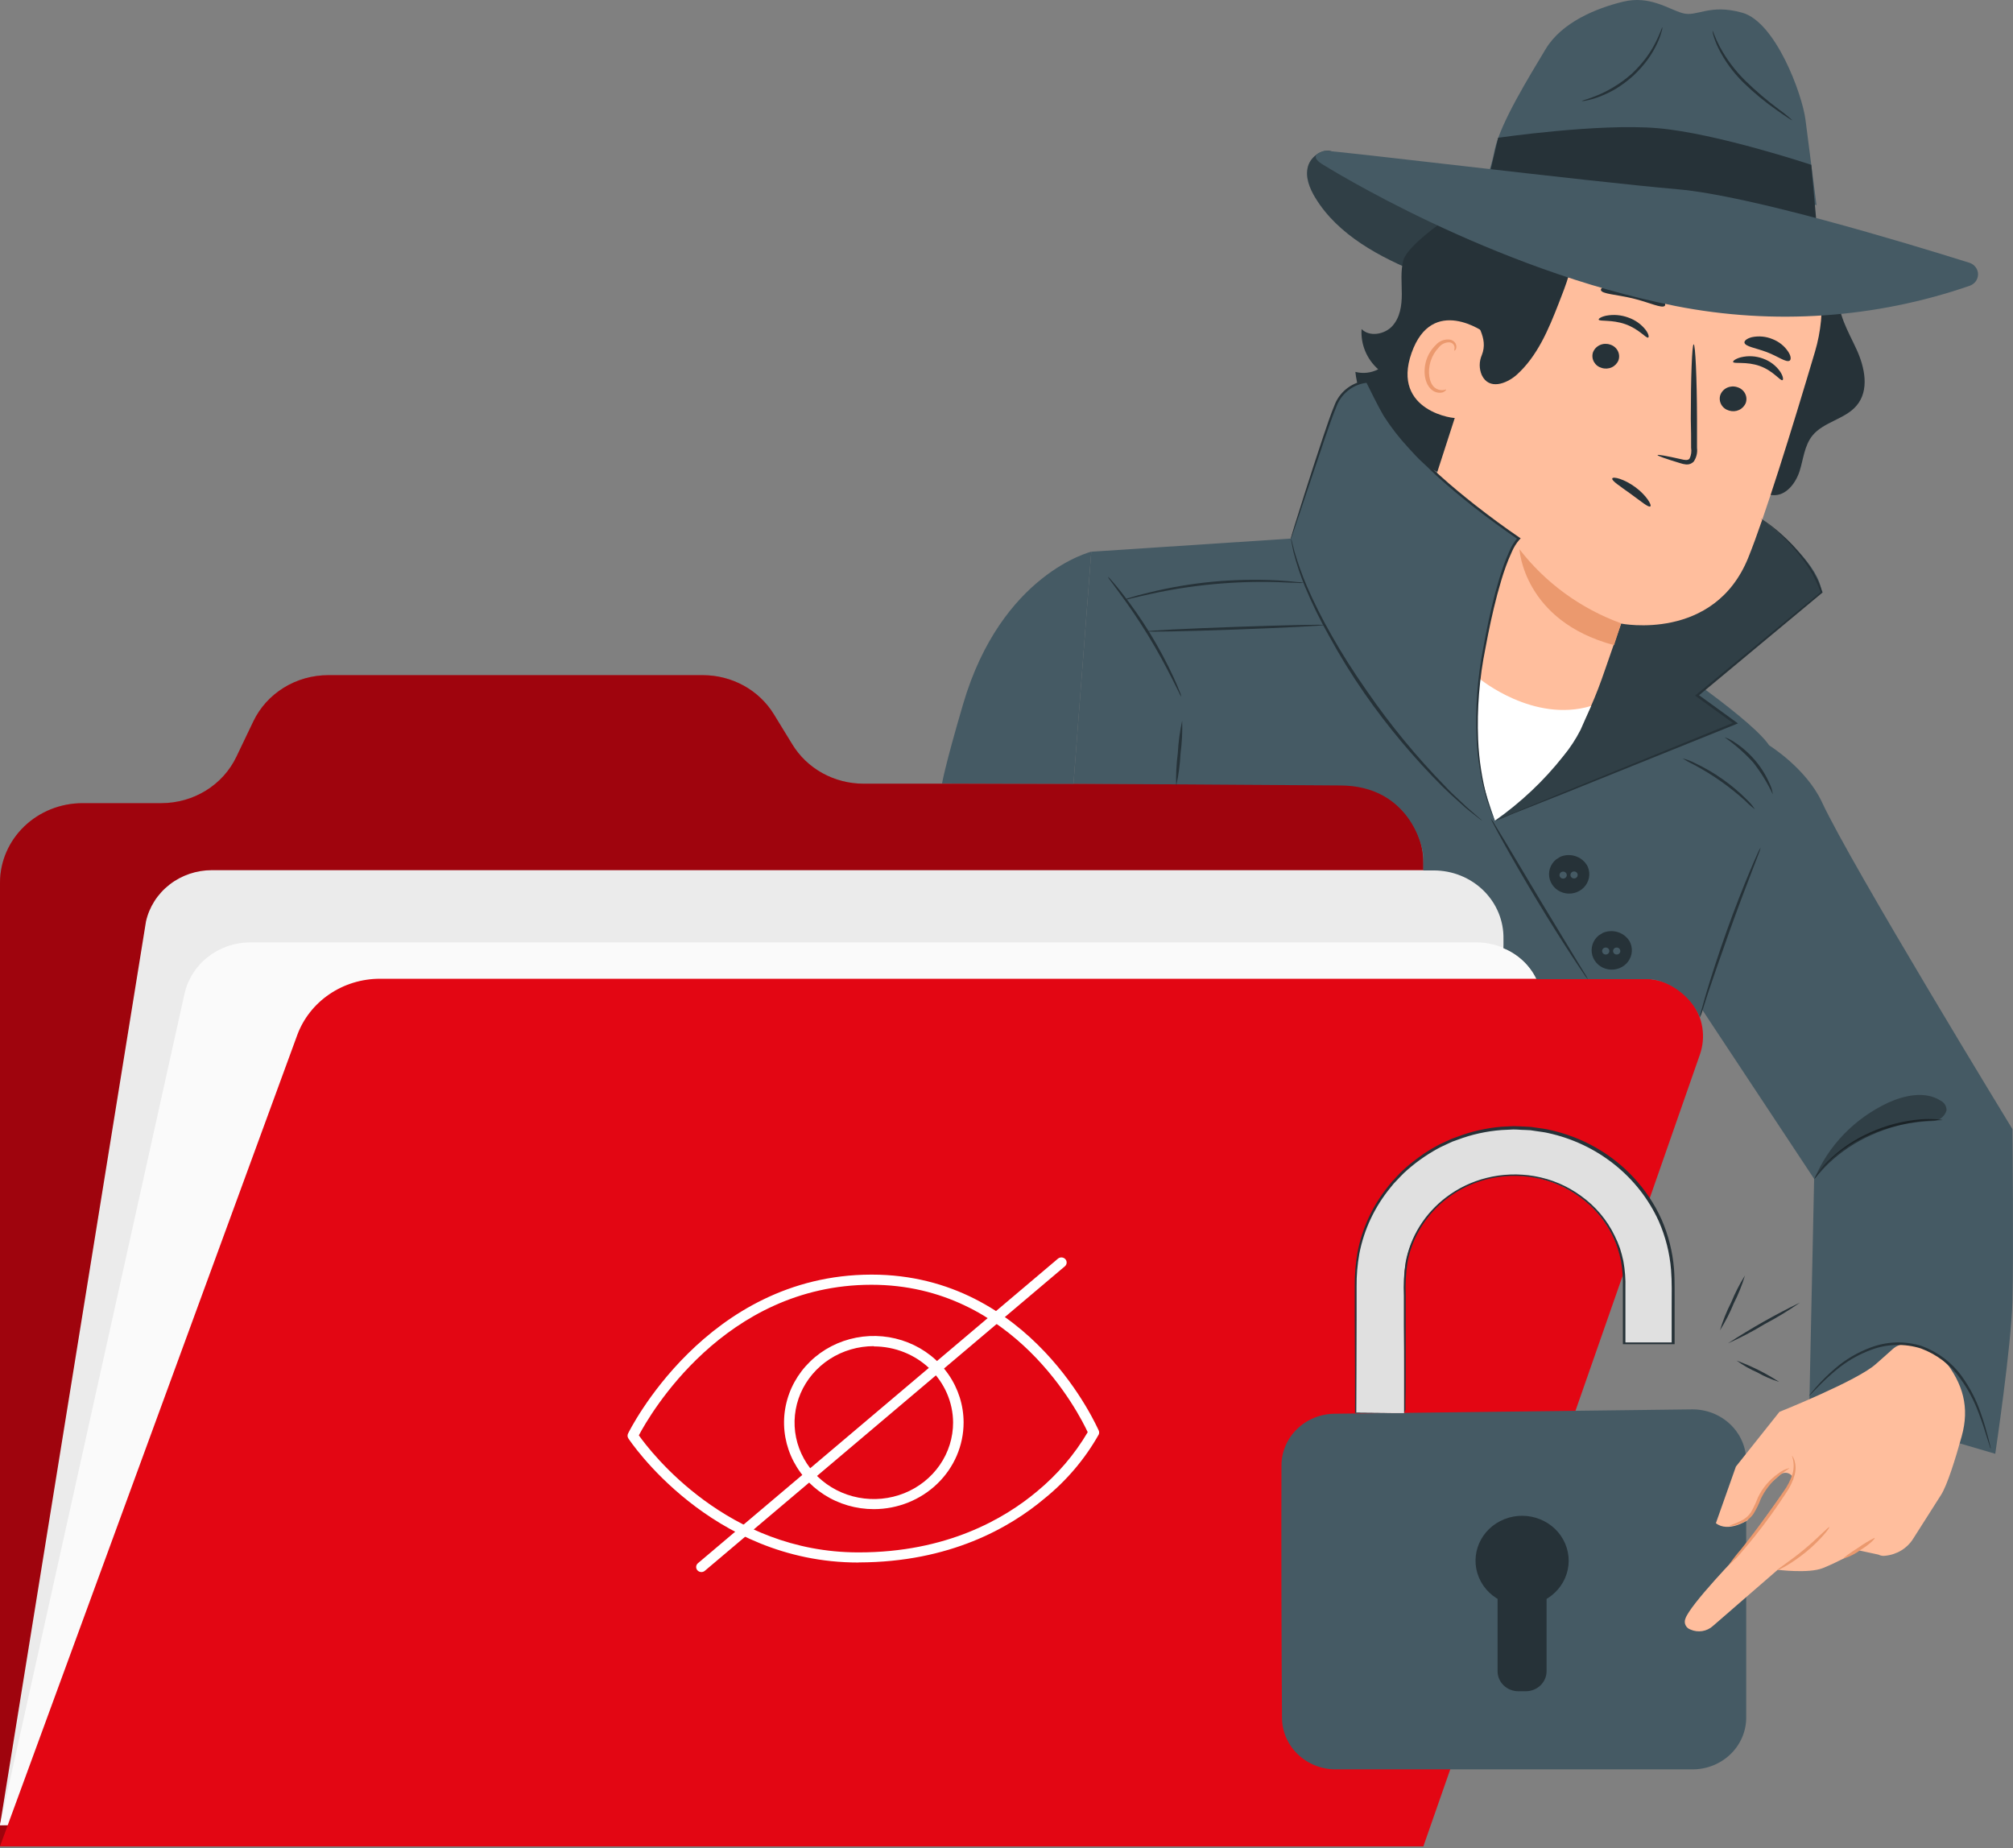 <svg width="122" height="112" viewBox="0 0 122 112" fill="none" xmlns="http://www.w3.org/2000/svg">
<rect x="0" y="0" width="122" height="112" fill="#808080" stroke="none"/>
<g id="hidden/pana">
<g id="Character">
<path id="Vector" d="M1.46691e-07 111.892L2.60032e-08 53.498C2.33591e-08 52.219 0.527 50.992 1.465 50.087C2.403 49.183 3.675 48.675 5.002 48.675L9.781 48.675C10.736 48.674 11.672 48.41 12.477 47.913C13.283 47.416 13.923 46.707 14.324 45.869L15.353 43.719C15.753 42.882 16.393 42.174 17.197 41.677C18.002 41.181 18.937 40.917 19.892 40.917L42.595 40.917C43.465 40.917 44.319 41.136 45.075 41.551C45.83 41.968 46.46 42.566 46.902 43.289L48.017 45.108C48.457 45.833 49.087 46.436 49.843 46.854C50.599 47.273 51.456 47.494 52.328 47.495L81.265 47.495C81.922 47.495 82.572 47.62 83.18 47.862C83.787 48.105 84.338 48.46 84.803 48.909C85.267 49.357 85.635 49.889 85.887 50.474C86.138 51.06 86.267 51.688 86.266 52.321L86.266 111.892L1.46691e-07 111.892Z" fill="#E30613"/>
<g id="Group" opacity="0.3">
<path id="Vector_2" d="M1.46691e-07 111.892L2.60032e-08 53.498C2.33591e-08 52.219 0.527 50.992 1.465 50.087C2.403 49.183 3.675 48.675 5.002 48.675L9.781 48.675C10.736 48.674 11.672 48.41 12.477 47.913C13.283 47.416 13.923 46.707 14.324 45.869L15.353 43.719C15.753 42.882 16.393 42.174 17.197 41.677C18.002 41.181 18.937 40.917 19.892 40.917L42.595 40.917C43.465 40.917 44.319 41.136 45.075 41.551C45.83 41.968 46.46 42.566 46.902 43.289L48.017 45.108C48.457 45.833 49.087 46.436 49.843 46.854C50.599 47.273 51.456 47.494 52.328 47.495L81.265 47.495C81.922 47.495 82.572 47.62 83.18 47.862C83.787 48.105 84.338 48.46 84.803 48.909C85.267 49.357 85.635 49.889 85.887 50.474C86.138 51.06 86.267 51.688 86.266 52.321L86.266 111.892L1.46691e-07 111.892Z" fill="black"/>
</g>
<path id="Vector_3" d="M1.19621e-07 110.613L8.847 55.848C9.043 54.967 9.547 54.177 10.274 53.611C11.001 53.044 11.908 52.736 12.842 52.736L87.123 52.736C87.8 52.736 88.465 52.898 89.061 53.207C89.656 53.516 90.162 53.963 90.534 54.508C90.906 55.053 91.132 55.678 91.191 56.327C91.25 56.977 91.141 57.631 90.873 58.23L74.836 109.249L1.19621e-07 110.613Z" fill="#EBEBEB"/>
<path id="Vector_4" d="M1.10579e-07 110.613L11.182 60.227C11.378 59.345 11.881 58.555 12.607 57.988C13.334 57.421 14.24 57.112 15.174 57.111L89.471 57.111C90.148 57.111 90.813 57.274 91.409 57.583C92.004 57.893 92.51 58.34 92.882 58.885C93.254 59.43 93.479 60.055 93.538 60.705C93.598 61.355 93.489 62.008 93.221 62.608L72.073 109.947L1.10579e-07 110.613Z" fill="#FAFAFA"/>
<path id="Vector_5" d="M1.08661e-07 111.892L18.013 62.734C18.38 61.734 19.058 60.87 19.956 60.258C20.853 59.646 21.925 59.317 23.024 59.317L99.606 59.317C100.178 59.317 100.743 59.449 101.253 59.702C101.762 59.954 102.202 60.32 102.536 60.768C102.87 61.217 103.089 61.736 103.173 62.283C103.258 62.829 103.207 63.387 103.024 63.91L86.266 111.892L1.08661e-07 111.892Z" fill="#E30613"/>
<g id="Group 208">
<path id="Vector_6" d="M52.019 94.695C43.044 94.695 38.129 87.248 38.081 87.171C38.053 87.128 38.037 87.079 38.034 87.029C38.031 86.979 38.04 86.928 38.062 86.882C38.11 86.784 42.78 77.263 52.8 77.247L52.834 77.247C62.523 77.247 66.534 86.597 66.588 86.692C66.606 86.731 66.615 86.773 66.615 86.816C66.615 86.859 66.606 86.901 66.588 86.941C65.755 88.419 64.64 89.734 63.303 90.815C61.21 92.575 57.569 94.677 52.051 94.689L52.019 94.695ZM38.718 86.987C39.432 87.995 44.08 94.081 52.022 94.081L52.051 94.081C57.349 94.081 60.853 92.062 62.86 90.376C64.088 89.362 65.124 88.151 65.922 86.796C65.412 85.696 61.462 77.862 52.819 77.862L52.8 77.862C43.87 77.874 39.352 85.785 38.718 86.987Z" fill="white"/>
<path id="Vector_7" d="M52.962 91.46C51.886 91.461 50.834 91.154 49.939 90.578C49.044 90.002 48.346 89.183 47.933 88.224C47.521 87.266 47.412 86.211 47.621 85.193C47.83 84.175 48.348 83.24 49.108 82.505C49.868 81.771 50.837 81.27 51.892 81.067C52.948 80.863 54.042 80.966 55.036 81.362C56.031 81.758 56.881 82.43 57.48 83.292C58.079 84.154 58.399 85.169 58.4 86.206C58.4 87.598 57.828 88.933 56.808 89.918C55.789 90.903 54.405 91.458 52.962 91.46ZM52.962 81.582C52.011 81.582 51.082 81.853 50.291 82.362C49.501 82.871 48.884 83.595 48.52 84.442C48.157 85.29 48.062 86.222 48.247 87.121C48.433 88.02 48.891 88.846 49.564 89.494C50.237 90.142 51.094 90.583 52.026 90.76C52.959 90.939 53.925 90.846 54.803 90.494C55.681 90.142 56.431 89.546 56.958 88.783C57.485 88.02 57.765 87.123 57.763 86.206C57.756 84.983 57.247 83.811 56.347 82.948C55.448 82.085 54.231 81.599 52.962 81.598L52.962 81.582Z" fill="white"/>
<path id="Vector_8" d="M42.511 95.273C42.466 95.273 42.42 95.264 42.379 95.246C42.337 95.228 42.3 95.201 42.269 95.168C42.214 95.107 42.186 95.027 42.192 94.945C42.198 94.864 42.237 94.789 42.301 94.735L64.127 76.273C64.191 76.224 64.273 76.2 64.354 76.206C64.436 76.213 64.512 76.25 64.566 76.31C64.621 76.369 64.649 76.446 64.645 76.525C64.642 76.605 64.607 76.679 64.548 76.734L42.718 95.196C42.661 95.245 42.588 95.272 42.511 95.273Z" fill="white"/>
</g>
<path id="Vector_9" d="M107.223 45.172C107.223 45.172 109.453 46.554 110.409 48.588C112.18 52.41 121.967 68.43 121.967 68.43C121.967 68.43 122.04 76.111 121.967 78.86C121.894 81.61 120.925 88.105 120.925 88.105L109.663 84.805L109.947 71.444L101.109 58.085L107.223 45.172Z" fill="#455A64"/>
<path id="Vector_10" d="M105.168 55.719C105.57 54.543 108.115 46.893 107.332 45.353C106.548 43.814 100.45 39.755 100.45 39.755L95.614 35.857L78.229 32.64L66.139 33.436L65.059 47.495L81.208 47.602C85.394 47.602 86.257 51.289 86.257 51.904L86.257 52.752L86.894 52.752C87.455 52.752 88.011 52.859 88.528 53.068C89.046 53.278 89.514 53.584 89.908 53.97C90.301 54.356 90.611 54.813 90.819 55.316C91.026 55.818 91.129 56.355 91.119 56.896L91.119 57.465C92.007 57.825 92.722 58.495 93.12 59.342L99.915 59.342C100.992 59.342 102.511 60.319 103.015 61.652C104.863 56.939 105.401 55.034 105.175 55.686L105.168 55.719Z" fill="#455A64"/>
<path id="Vector_11" d="M112.487 16.998C104.258 20.639 94.449 19.966 86.099 16.59C83.607 15.585 81.097 14.242 79.727 12.003C79.373 11.422 79.09 10.737 79.271 10.085C79.453 9.434 80.246 8.921 80.864 9.231L112.487 16.998Z" fill="#455A64"/>
<g id="Group_2" opacity="0.3">
<path id="Vector_12" d="M112.487 16.998C104.258 20.639 94.449 19.966 86.099 16.59C83.607 15.585 81.097 14.242 79.727 12.003C79.373 11.422 79.09 10.737 79.271 10.085C79.453 9.434 80.246 8.921 80.864 9.231L112.487 16.998Z" fill="black"/>
</g>
<path id="Vector_13" d="M102.51 28.692C102.51 28.692 110.096 32.836 110.408 35.893L102.867 42.139L105.19 43.82L90.611 49.734C90.611 49.734 94.367 47.528 96.817 41.184C99.267 34.84 98.522 34.465 98.522 34.465L102.51 28.692Z" fill="#455A64"/>
<g id="Group_3" opacity="0.3">
<path id="Vector_14" d="M102.51 28.692C102.51 28.692 109.93 32.686 110.408 35.893L102.867 42.139L105.19 43.82L90.611 49.734C90.611 49.734 94.367 47.528 96.817 41.184C99.267 34.84 98.522 34.465 98.522 34.465L102.51 28.692Z" fill="black"/>
</g>
<path id="Vector_15" d="M82.52 19.942C83.005 20.439 83.929 20.267 84.391 19.751C84.853 19.235 84.958 18.522 84.958 17.825C84.958 17.127 84.875 16.448 85.047 15.785C85.365 14.583 89.784 11.625 91.071 11.619L93.977 7.754C95.455 6.74 96.885 5.664 98.647 5.686C100.24 5.704 101.655 6.657 103.206 7.013C104.337 7.271 105.525 7.21 106.666 7.428C107.807 7.646 108.985 8.257 109.352 9.32C109.568 9.935 109.485 12.433 109.709 13.053C110.164 14.341 111.792 14.221 112.079 15.551C112.311 16.633 111.55 16.663 111.442 17.763C111.324 18.959 112.012 20.071 112.515 21.168C113.019 22.264 113.312 23.656 112.515 24.587C111.821 25.407 110.524 25.564 109.845 26.397C109.352 27.011 109.298 27.825 109.068 28.547C108.839 29.269 108.249 30.065 107.453 30.007L98.297 29.583C95.012 29.838 91.629 30.084 88.491 29.122C85.353 28.16 82.482 25.699 82.144 22.538C82.609 22.658 83.104 22.602 83.527 22.381C83.181 22.073 82.911 21.694 82.737 21.271C82.563 20.849 82.489 20.395 82.52 19.942Z" fill="#263238"/>
<path id="Vector_16" d="M88.609 24.609C88.589 22.329 88.583 20.037 88.969 17.788C89.354 15.539 90.16 13.318 91.613 11.517C91.833 11.247 93.524 9.483 93.843 9.618C94.079 9.717 92.82 11.462 92.887 11.698C93.422 14 92.976 16.433 92.056 18.614C91.14 20.73 89.983 22.741 88.605 24.609" fill="#263238"/>
<path id="Vector_17" d="M92.823 45.498C89.35 44.364 84.775 35.826 84.775 35.826L91.103 16.249C92.695 10.743 97.363 7.053 103.024 8.749L103.537 8.936C106.03 9.839 108.08 11.615 109.277 13.909C110.474 16.204 110.732 18.849 109.998 21.318C108.583 26.083 106.955 31.328 105.955 33.798C103.887 38.91 98.251 37.792 98.251 37.792C98.251 37.792 97.821 38.996 97.296 40.526C96.13 43.961 94.824 46.223 93.473 45.676L92.823 45.498Z" fill="#FFBE9D"/>
<path id="Vector_18" d="M98.252 37.777C95.794 36.879 93.655 35.32 92.088 33.285C92.088 33.285 92.324 37.635 97.822 39.098L98.252 37.777Z" fill="#EB996E"/>
<path id="Vector_19" d="M105.808 24.409C105.735 24.6 105.588 24.756 105.398 24.845C105.207 24.933 104.989 24.946 104.788 24.882C104.689 24.854 104.596 24.808 104.515 24.745C104.434 24.682 104.368 24.604 104.319 24.516C104.27 24.427 104.24 24.331 104.23 24.231C104.22 24.131 104.231 24.031 104.263 23.936C104.334 23.743 104.481 23.586 104.672 23.497C104.863 23.409 105.082 23.396 105.282 23.462C105.382 23.49 105.475 23.537 105.555 23.6C105.636 23.663 105.703 23.741 105.752 23.829C105.801 23.917 105.831 24.014 105.841 24.113C105.85 24.213 105.839 24.313 105.808 24.409Z" fill="#263238"/>
<path id="Vector_20" d="M108.029 23.038C107.899 23.1 107.481 22.479 106.663 22.184C105.844 21.889 105.089 22.067 105.038 21.939C105.012 21.88 105.175 21.742 105.509 21.653C105.955 21.545 106.425 21.573 106.854 21.733C107.28 21.885 107.646 22.165 107.895 22.531C108.074 22.808 108.093 23.011 108.029 23.038Z" fill="#263238"/>
<path id="Vector_21" d="M98.093 21.825C98.02 22.016 97.873 22.172 97.683 22.261C97.493 22.349 97.274 22.362 97.074 22.298C96.974 22.27 96.881 22.224 96.8 22.161C96.719 22.098 96.653 22.02 96.603 21.932C96.554 21.844 96.523 21.747 96.513 21.648C96.503 21.548 96.514 21.447 96.545 21.352C96.618 21.16 96.765 21.003 96.956 20.915C97.147 20.826 97.367 20.813 97.567 20.878C97.667 20.906 97.76 20.953 97.841 21.016C97.921 21.079 97.988 21.157 98.037 21.245C98.086 21.333 98.116 21.43 98.126 21.529C98.136 21.629 98.124 21.729 98.093 21.825Z" fill="#263238"/>
<path id="Vector_22" d="M99.889 20.458C99.759 20.51 99.329 19.936 98.507 19.647C97.685 19.358 96.949 19.493 96.891 19.373C96.866 19.321 97.019 19.201 97.347 19.131C97.794 19.047 98.257 19.087 98.682 19.244C99.103 19.39 99.471 19.651 99.74 19.997C99.924 20.246 99.95 20.43 99.889 20.458Z" fill="#263238"/>
<path id="Vector_23" d="M100.459 27.579C100.459 27.533 101.017 27.632 101.88 27.828C102.097 27.884 102.31 27.917 102.399 27.791C102.497 27.589 102.529 27.363 102.492 27.143C102.492 26.584 102.492 26 102.473 25.386C102.473 22.888 102.546 20.866 102.648 20.869C102.75 20.872 102.842 22.891 102.849 25.389C102.849 26.003 102.849 26.587 102.849 27.146C102.886 27.437 102.815 27.731 102.648 27.976C102.591 28.036 102.52 28.083 102.441 28.113C102.362 28.143 102.277 28.155 102.192 28.148C102.064 28.135 101.938 28.107 101.816 28.065C100.963 27.807 100.446 27.625 100.459 27.579Z" fill="#263238"/>
<path id="Vector_24" d="M100.9 18.531C100.734 18.719 99.944 18.319 98.953 18.083C97.963 17.846 97.077 17.819 97.023 17.579C97.004 17.465 97.217 17.312 97.612 17.22C98.129 17.116 98.663 17.128 99.174 17.254C99.685 17.379 100.16 17.616 100.562 17.945C100.862 18.209 100.973 18.442 100.9 18.531Z" fill="#263238"/>
<path id="Vector_25" d="M108.461 21.859C108.248 21.985 107.757 21.595 107.082 21.34C106.406 21.085 105.785 21.008 105.725 20.771C105.702 20.661 105.862 20.513 106.18 20.433C106.596 20.347 107.029 20.388 107.42 20.55C107.813 20.701 108.148 20.967 108.375 21.312C108.554 21.582 108.56 21.794 108.461 21.859Z" fill="#263238"/>
<path id="Vector_26" d="M90.054 20.209C89.978 20.138 86.802 17.837 85.549 21.392C84.297 24.946 88.254 25.423 88.299 25.324C88.343 25.226 90.054 20.209 90.054 20.209Z" fill="#FFBE9D"/>
<path id="Vector_27" d="M87.647 23.61C87.647 23.592 87.567 23.631 87.443 23.644C87.268 23.657 87.095 23.604 86.959 23.496C86.618 23.229 86.5 22.526 86.71 21.88C86.808 21.573 86.975 21.291 87.201 21.054C87.274 20.957 87.37 20.879 87.481 20.826C87.592 20.773 87.714 20.745 87.838 20.747C87.921 20.752 87.999 20.786 88.058 20.842C88.116 20.899 88.151 20.974 88.157 21.054C88.157 21.171 88.125 21.235 88.141 21.247C88.157 21.26 88.243 21.214 88.262 21.057C88.273 20.962 88.25 20.867 88.198 20.787C88.124 20.68 88.01 20.606 87.88 20.581C87.719 20.56 87.555 20.58 87.404 20.637C87.253 20.695 87.119 20.788 87.016 20.909C86.75 21.167 86.553 21.483 86.443 21.831C86.217 22.553 86.36 23.349 86.838 23.674C86.927 23.735 87.029 23.776 87.137 23.793C87.244 23.81 87.355 23.803 87.459 23.773C87.612 23.693 87.66 23.619 87.647 23.61Z" fill="#EB996E"/>
<path id="Vector_28" d="M109.628 14.654C110.336 14.528 109.179 12.088 107.93 10.967C106.041 9.29 102.855 7.609 100.603 7.52C97.908 7.409 95.451 7.938 93.473 9.707C91.495 11.477 90.166 13.852 89.392 16.347C89.156 17.106 88.968 17.917 89.169 18.688C89.414 19.64 90.236 20.451 89.806 21.524C89.723 21.715 89.68 21.921 89.68 22.129C89.68 22.337 89.723 22.542 89.806 22.734C90.246 23.656 91.294 23.256 91.899 22.734C93.174 21.597 93.849 19.969 94.467 18.384C94.907 17.265 95.353 16.119 95.394 14.921C95.416 14.27 95.318 13.615 95.378 12.967C95.387 12.64 95.469 12.319 95.62 12.026C95.771 11.733 95.986 11.476 96.251 11.271C96.376 11.193 96.51 11.127 96.649 11.075C97.313 10.805 98.04 10.71 98.754 10.8C99.468 10.89 100.145 11.162 100.714 11.588C102.549 12.961 105.742 15.152 106.901 14.768C108.574 14.211 109.112 13.677 109.112 13.677L109.628 14.654Z" fill="#263238"/>
<path id="Vector_29" d="M100.972 7.105C103.227 7.105 105.528 7.867 107.101 9.422C107.939 10.248 108.573 11.345 108.519 12.494C108.465 13.643 107.563 14.798 106.362 14.875L106.273 14.897C104.521 14.897 103.568 14.377 102.176 13.361C101.004 12.5 100.096 11.339 98.92 10.482C97.662 9.562 96.146 9.026 94.568 8.946C96.512 7.861 98.71 7.114 100.972 7.105Z" fill="#263238"/>
<path id="Vector_30" d="M92.76 8.494C92.782 8.531 93.193 8.279 93.929 8.058C94.357 7.93 94.798 7.85 95.245 7.821C95.786 7.779 96.33 7.852 96.838 8.036C97.749 8.427 98.529 9.057 99.087 9.855C99.517 10.469 99.66 10.918 99.705 10.903C99.749 10.887 99.705 10.78 99.635 10.577C99.536 10.291 99.403 10.017 99.24 9.76C98.702 8.892 97.895 8.208 96.933 7.806C96.391 7.605 95.807 7.532 95.229 7.591C94.764 7.634 94.308 7.737 93.872 7.898C93.46 8.015 93.08 8.219 92.76 8.494Z" fill="#455A64"/>
<path id="Vector_31" d="M91.976 9.649C91.89 10.012 91.872 10.386 91.922 10.755C92.065 12.562 92.853 14.264 94.152 15.573C94.404 15.855 94.705 16.093 95.041 16.276C95.108 16.218 93.7 15.146 92.84 13.25C91.98 11.354 92.062 9.637 91.976 9.649Z" fill="#455A64"/>
<path id="Vector_32" d="M105.33 8.073C105.605 8.308 105.893 8.527 106.193 8.73C106.876 9.271 107.468 9.911 107.949 10.626C108.423 11.338 108.783 12.115 109.016 12.93C109.087 13.278 109.178 13.621 109.287 13.96C109.323 13.601 109.292 13.239 109.194 12.89C108.82 11.169 107.799 9.643 106.327 8.605C106.032 8.37 105.694 8.189 105.33 8.073Z" fill="#455A64"/>
<path id="Vector_33" d="M89.676 41.138C89.676 41.138 92.935 43.835 96.43 42.785L95.793 44.228C95.503 44.797 95.15 45.334 94.741 45.829C93.566 47.319 92.171 48.635 90.6 49.734C89.389 46.305 88.876 43.648 89.676 41.138Z" fill="white"/>
<path id="Vector_34" d="M110.091 12.439C110.091 12.439 109.741 9.698 109.422 7.25C109.218 5.68 107.609 1.341 105.599 0.773C103.589 0.205 102.853 1.047 101.977 0.798C101.101 0.549 99.989 -0.29 98.367 0.103C96.746 0.497 94.646 1.351 93.671 2.982C92.697 4.614 90.957 7.409 90.584 9.078C90.433 9.887 90.187 10.678 89.852 11.434C89.852 11.434 97.507 8.082 110.091 12.439Z" fill="#455A64"/>
<path id="Vector_35" d="M110.12 13.828L109.776 9.99C109.776 9.99 104.041 8.076 100.467 7.769C96.892 7.462 90.797 8.35 90.797 8.35L89.988 11.772L110.12 13.828Z" fill="#263238"/>
<path id="Vector_36" d="M103.789 1.864C103.818 1.864 103.926 2.254 104.232 2.837C104.643 3.595 105.167 4.291 105.787 4.902C106.413 5.511 107.079 6.08 107.781 6.607C108.081 6.817 108.365 7.047 108.632 7.295C108.538 7.259 108.451 7.21 108.374 7.148C108.214 7.047 107.988 6.893 107.711 6.696C106.983 6.191 106.3 5.628 105.669 5.013C105.034 4.393 104.513 3.674 104.127 2.887C104.013 2.648 103.918 2.402 103.843 2.149C103.811 2.057 103.792 1.961 103.789 1.864Z" fill="#263238"/>
<path id="Vector_37" d="M95.869 6.122C95.869 6.094 96.248 6.011 96.825 5.772C97.165 5.629 97.493 5.462 97.806 5.271C98.189 5.04 98.55 4.776 98.883 4.481C99.209 4.177 99.506 3.846 99.772 3.492C99.987 3.2 100.176 2.892 100.339 2.57C100.619 2.024 100.724 1.649 100.753 1.649C100.752 1.739 100.735 1.828 100.702 1.913C100.637 2.151 100.552 2.383 100.447 2.607C100.294 2.94 100.109 3.259 99.896 3.56C99.632 3.928 99.331 4.269 98.998 4.58C98.658 4.888 98.289 5.163 97.895 5.403C97.57 5.591 97.229 5.751 96.876 5.882C96.639 5.971 96.395 6.041 96.146 6.091C96.056 6.116 95.963 6.126 95.869 6.122Z" fill="#263238"/>
<path id="Vector_38" d="M119.352 15.923C119.504 15.97 119.636 16.062 119.731 16.186C119.826 16.309 119.879 16.458 119.882 16.612C119.884 16.765 119.837 16.916 119.747 17.043C119.657 17.169 119.527 17.265 119.378 17.318C113.665 19.291 107.501 19.716 101.556 18.547C90.329 16.332 80.443 10.135 80.125 9.944C79.312 9.425 79.997 9.213 80.271 9.142C80.545 9.072 96.102 10.986 101.712 11.474C106.038 11.855 115.312 14.657 119.352 15.923Z" fill="#455A64"/>
<path id="Vector_39" d="M78.228 32.64C78.228 32.64 80.353 25.982 80.93 24.578C81.076 24.187 81.332 23.843 81.67 23.584C82.008 23.326 82.413 23.164 82.842 23.116L83.546 24.507C85.295 28.148 92.046 32.631 92.046 32.631C92.046 32.631 90.988 33.402 89.866 39.786C88.745 46.17 90.602 49.734 90.602 49.734" fill="#455A64"/>
<path id="Vector_40" d="M90.612 49.734C90.612 49.734 90.593 49.71 90.567 49.658C90.526 49.581 90.489 49.502 90.456 49.421C90.324 49.112 90.209 48.796 90.112 48.475C89.76 47.28 89.552 46.05 89.491 44.809C89.401 42.943 89.539 41.072 89.902 39.236C90.09 38.191 90.316 37.086 90.612 35.961C90.768 35.396 90.931 34.821 91.135 34.247C91.24 33.958 91.354 33.672 91.485 33.389C91.609 33.088 91.786 32.81 92.007 32.566L92.007 32.695C91.112 32.081 90.207 31.423 89.306 30.72C88.583 30.145 87.876 29.567 87.216 28.968C86.878 28.676 86.579 28.354 86.26 28.068C85.942 27.782 85.642 27.454 85.365 27.146C84.801 26.54 84.295 25.886 83.852 25.192C83.45 24.498 83.132 23.81 82.797 23.155L82.864 23.195C82.463 23.235 82.081 23.383 81.762 23.622C81.456 23.851 81.214 24.15 81.058 24.492C80.765 25.174 80.545 25.856 80.322 26.486L79.213 29.776C78.91 30.683 78.668 31.398 78.503 31.899C78.42 32.136 78.359 32.323 78.312 32.459L78.261 32.603C78.261 32.634 78.242 32.649 78.238 32.649L78.238 32.6L78.28 32.452C78.321 32.314 78.379 32.127 78.448 31.887L79.121 29.752C79.414 28.83 79.774 27.721 80.198 26.449C80.421 25.816 80.628 25.14 80.927 24.44C81.091 24.067 81.354 23.742 81.689 23.498C82.025 23.255 82.422 23.102 82.839 23.054L82.886 23.054L82.909 23.097C83.243 23.748 83.575 24.446 83.966 25.119C84.406 25.803 84.908 26.448 85.467 27.045C85.744 27.352 86.059 27.659 86.359 27.967C86.659 28.274 86.996 28.581 87.315 28.861C87.974 29.457 88.675 30.031 89.398 30.603C90.297 31.306 91.201 31.973 92.087 32.575L92.164 32.627L92.09 32.701C91.892 32.929 91.733 33.187 91.619 33.463C91.488 33.74 91.377 34.022 91.272 34.305C91.064 34.873 90.905 35.445 90.749 36.007C90.45 37.132 90.223 38.228 90.029 39.27C89.659 41.096 89.51 42.957 89.583 44.816C89.634 46.05 89.826 47.275 90.153 48.469C90.243 48.791 90.349 49.109 90.472 49.421L90.567 49.661C90.585 49.684 90.6 49.709 90.612 49.734Z" fill="#263238"/>
<path id="Vector_41" d="M66.138 33.435C66.138 33.435 60.691 34.763 58.368 42.677C57.269 46.413 57.094 47.479 57.094 47.479L65.058 47.504L66.138 33.435Z" fill="#455A64"/>
<path id="Vector_42" d="M106.707 51.357C106.677 51.498 106.632 51.636 106.573 51.768L106.152 52.865C105.796 53.787 105.308 55.071 104.798 56.497C104.289 57.922 103.843 59.219 103.524 60.159L103.17 61.271C103.131 61.409 103.08 61.544 103.018 61.674C103.033 61.531 103.064 61.39 103.11 61.253C103.18 60.986 103.288 60.601 103.429 60.125C103.712 59.176 104.133 57.87 104.642 56.438C105.152 55.007 105.659 53.735 106.044 52.819C106.235 52.361 106.395 51.993 106.512 51.738C106.565 51.605 106.63 51.478 106.707 51.357Z" fill="#263238"/>
<path id="Vector_43" d="M89.826 49.735C89.826 49.735 89.762 49.698 89.651 49.612L89.154 49.224L88.806 48.942L88.415 48.589C88.131 48.334 87.806 48.045 87.459 47.704C85.693 45.943 84.094 44.034 82.68 41.998C81.908 40.884 81.198 39.731 80.552 38.545C80.005 37.579 79.518 36.583 79.093 35.562C78.809 34.871 78.574 34.163 78.389 33.442C78.341 33.199 78.303 32.999 78.271 32.849C78.255 32.78 78.245 32.71 78.242 32.64C78.272 32.705 78.293 32.773 78.306 32.843L78.453 33.429C78.661 34.139 78.911 34.837 79.201 35.519C79.64 36.529 80.136 37.516 80.686 38.474C81.297 39.565 82.033 40.726 82.865 41.909C84.263 43.937 85.834 45.848 87.561 47.624C87.879 47.971 88.198 48.263 88.481 48.524L88.864 48.887L89.198 49.178L89.66 49.584C89.72 49.63 89.775 49.68 89.826 49.735Z" fill="#263238"/>
<path id="Vector_44" d="M96.247 59.363C96.146 59.252 96.055 59.131 95.977 59.004C95.811 58.764 95.578 58.417 95.295 57.984C94.728 57.12 93.963 55.916 93.151 54.567C92.338 53.218 91.628 51.983 91.128 51.08C90.876 50.632 90.678 50.263 90.545 50.008C90.469 49.878 90.405 49.743 90.353 49.602C90.448 49.72 90.531 49.845 90.602 49.977C90.768 50.251 90.978 50.592 91.239 51.028C91.784 51.95 92.513 53.148 93.304 54.487L95.397 57.941L96.034 58.985C96.118 59.104 96.189 59.231 96.247 59.363Z" fill="#263238"/>
<path id="Vector_45" d="M96.162 52.41C96.002 52.157 95.753 51.969 95.46 51.879C95.167 51.789 94.851 51.804 94.569 51.922L94.301 52.091C94.127 52.237 93.999 52.428 93.932 52.641C93.866 52.855 93.864 53.082 93.926 53.296C93.988 53.511 94.112 53.704 94.284 53.853C94.455 54.003 94.667 54.102 94.895 54.139C95.123 54.177 95.357 54.151 95.57 54.066C95.784 53.98 95.967 53.838 96.1 53.655C96.233 53.473 96.309 53.258 96.32 53.035C96.331 52.813 96.276 52.592 96.162 52.398L96.162 52.41Z" fill="#263238"/>
<path id="Vector_46" d="M94.735 53.246C94.857 53.246 94.955 53.151 94.955 53.034C94.955 52.917 94.857 52.822 94.735 52.822C94.614 52.822 94.516 52.917 94.516 53.034C94.516 53.151 94.614 53.246 94.735 53.246Z" fill="#455A64"/>
<path id="Vector_47" d="M95.617 53.025C95.617 53.067 95.605 53.108 95.58 53.143C95.556 53.178 95.522 53.205 95.482 53.221C95.442 53.237 95.397 53.241 95.355 53.233C95.312 53.225 95.273 53.205 95.242 53.175C95.211 53.145 95.19 53.108 95.182 53.066C95.174 53.025 95.178 52.983 95.195 52.944C95.211 52.905 95.239 52.872 95.275 52.849C95.312 52.825 95.354 52.813 95.397 52.813C95.456 52.813 95.512 52.835 95.553 52.875C95.594 52.915 95.617 52.969 95.617 53.025Z" fill="#455A64"/>
<path id="Vector_48" d="M98.745 57.019C98.585 56.766 98.336 56.577 98.043 56.487C97.751 56.398 97.434 56.413 97.152 56.53L96.881 56.699C96.707 56.845 96.579 57.036 96.513 57.249C96.446 57.463 96.444 57.69 96.506 57.905C96.568 58.119 96.692 58.312 96.864 58.462C97.035 58.611 97.247 58.71 97.475 58.748C97.703 58.785 97.937 58.76 98.15 58.674C98.364 58.589 98.547 58.446 98.68 58.264C98.813 58.081 98.889 57.866 98.9 57.644C98.911 57.421 98.856 57.2 98.742 57.007L98.745 57.019Z" fill="#263238"/>
<path id="Vector_49" d="M97.317 57.848C97.439 57.848 97.537 57.753 97.537 57.636C97.537 57.519 97.439 57.424 97.317 57.424C97.196 57.424 97.098 57.519 97.098 57.636C97.098 57.753 97.196 57.848 97.317 57.848Z" fill="#455A64"/>
<path id="Vector_50" d="M97.981 57.848C98.103 57.848 98.201 57.753 98.201 57.636C98.201 57.519 98.103 57.424 97.981 57.424C97.86 57.424 97.762 57.519 97.762 57.636C97.762 57.753 97.86 57.848 97.981 57.848Z" fill="#455A64"/>
<path id="Vector_51" d="M71.596 42.232C71.53 42.136 71.475 42.032 71.433 41.924C71.319 41.7 71.185 41.427 71.022 41.107C70.675 40.419 70.175 39.479 69.56 38.474C68.945 37.469 68.33 36.591 67.871 35.967L67.327 35.227C67.254 35.14 67.191 35.046 67.139 34.947C67.229 35.017 67.309 35.099 67.378 35.19C67.524 35.353 67.725 35.595 67.967 35.9C69.224 37.496 70.285 39.227 71.13 41.058C71.29 41.411 71.414 41.697 71.49 41.9C71.543 42.004 71.579 42.116 71.596 42.232Z" fill="#263238"/>
<path id="Vector_52" d="M71.283 47.636C71.263 46.971 71.296 46.305 71.382 45.645C71.417 44.981 71.505 44.321 71.647 43.67C71.669 44.335 71.636 45.001 71.548 45.661C71.516 46.325 71.428 46.986 71.283 47.636Z" fill="#263238"/>
<path id="Vector_53" d="M80.253 37.878C80.253 37.921 77.854 38.044 74.888 38.152C71.922 38.259 69.519 38.308 69.519 38.262C69.519 38.216 71.918 38.096 74.881 37.992C77.844 37.887 80.249 37.835 80.253 37.878Z" fill="#263238"/>
<path id="Vector_54" d="M79.042 35.325C78.897 35.34 78.75 35.34 78.605 35.325C78.328 35.325 77.92 35.294 77.423 35.279C74.818 35.202 72.213 35.448 69.672 36.01C69.184 36.117 68.79 36.21 68.519 36.277C68.379 36.318 68.237 36.347 68.092 36.363C68.222 36.3 68.358 36.25 68.5 36.216C68.767 36.13 69.156 36.022 69.643 35.909C70.911 35.597 72.202 35.378 73.505 35.254C74.808 35.134 76.119 35.107 77.426 35.174C77.927 35.205 78.331 35.239 78.612 35.273C78.756 35.277 78.9 35.294 79.042 35.325Z" fill="#263238"/>
<path id="Vector_55" d="M106.357 49.046C106.146 48.889 105.949 48.716 105.768 48.527C105.3 48.105 104.806 47.71 104.289 47.344C103.772 46.981 103.231 46.648 102.671 46.349C102.43 46.237 102.198 46.109 101.977 45.965C102.238 46.027 102.49 46.122 102.725 46.247C103.308 46.521 103.865 46.845 104.388 47.215C104.914 47.581 105.403 47.992 105.851 48.444C106.047 48.622 106.217 48.824 106.357 49.046Z" fill="#263238"/>
<path id="Vector_56" d="M107.443 48.146C107.123 47.456 106.722 46.804 106.249 46.201C105.731 45.634 105.15 45.124 104.516 44.68C104.738 44.75 104.946 44.854 105.134 44.988C106.073 45.606 106.807 46.474 107.246 47.486C107.351 47.693 107.418 47.916 107.443 48.146Z" fill="#263238"/>
<path id="Vector_57" d="M77.665 88.803C77.648 92.88 77.665 100.017 77.696 104.109C77.701 104.939 78.045 105.732 78.655 106.317C79.264 106.902 80.089 107.231 80.949 107.231L102.578 107.231C103.44 107.231 104.268 106.9 104.878 106.312C105.488 105.724 105.831 104.926 105.831 104.094L105.831 88.551C105.831 88.135 105.745 87.724 105.579 87.34C105.412 86.957 105.169 86.609 104.862 86.317C104.555 86.025 104.191 85.795 103.792 85.64C103.392 85.485 102.964 85.408 102.533 85.414L80.869 85.678C80.017 85.69 79.204 86.024 78.605 86.609C78.005 87.193 77.668 87.981 77.665 88.803Z" fill="#455A64"/>
<path id="Vector_58" d="M93.323 97.102C94.765 96.53 95.453 94.939 94.859 93.549C94.266 92.159 92.616 91.496 91.175 92.068C89.733 92.64 89.045 94.231 89.639 95.621C90.232 97.011 91.882 97.674 93.323 97.102Z" fill="#263238"/>
<path id="Vector_59" d="M90.778 96.204L93.731 96.204L93.731 101.283C93.731 101.605 93.598 101.913 93.362 102.141C93.126 102.368 92.806 102.496 92.472 102.496L92.02 102.496C91.686 102.496 91.366 102.368 91.13 102.141C90.894 101.913 90.762 101.605 90.762 101.283L90.762 96.204L90.778 96.204Z" fill="#263238"/>
<path id="Vector_60" d="M85.101 85.641L82.144 85.641L82.144 77.653C82.144 75.194 83.157 72.835 84.961 71.096C86.764 69.358 89.209 68.381 91.759 68.381C94.309 68.381 96.755 69.358 98.558 71.096C100.361 72.835 101.374 75.194 101.374 77.653L101.374 81.444L98.392 81.444L98.392 77.644C98.392 75.944 97.692 74.314 96.446 73.112C95.2 71.91 93.509 71.235 91.747 71.235C89.984 71.235 88.294 71.91 87.047 73.112C85.801 74.314 85.101 75.944 85.101 77.644L85.101 85.641Z" fill="#E0E0E0"/>
<path id="Vector_61" d="M85.101 85.641C85.101 85.641 85.101 85.583 85.101 85.478L85.101 85.008C85.101 84.591 85.101 83.985 85.101 83.202C85.101 82.418 85.101 81.457 85.085 80.338C85.085 79.779 85.085 79.18 85.085 78.544C85.052 77.867 85.087 77.188 85.187 76.516C85.475 74.949 86.352 73.539 87.65 72.556C88.372 72.006 89.205 71.608 90.096 71.385C91.046 71.147 92.039 71.112 93.005 71.281C94.029 71.46 94.994 71.87 95.821 72.479C96.698 73.107 97.398 73.936 97.857 74.891C97.98 75.134 98.086 75.385 98.176 75.641C98.26 75.9 98.33 76.164 98.386 76.43C98.485 76.973 98.526 77.523 98.51 78.074C98.51 79.174 98.51 80.294 98.51 81.435L98.427 81.355L101.396 81.355L101.314 81.435L101.314 79.226C101.314 78.477 101.336 77.708 101.275 76.95C101.193 75.936 100.942 74.942 100.53 74.006C99.924 72.671 99.001 71.492 97.835 70.565C96.67 69.637 95.295 68.987 93.82 68.666C93.585 68.608 93.346 68.59 93.11 68.55L92.76 68.497L92.403 68.479C92.167 68.479 91.931 68.445 91.699 68.451L90.998 68.485C90.088 68.555 89.194 68.752 88.344 69.072C88.242 69.112 88.134 69.143 88.025 69.186L87.726 69.324C87.528 69.422 87.325 69.502 87.137 69.61C86.393 70.018 85.704 70.514 85.088 71.087C84.938 71.226 84.808 71.379 84.664 71.524C84.522 71.665 84.389 71.816 84.269 71.975C83.314 73.139 82.668 74.51 82.386 75.969C82.267 76.632 82.21 77.303 82.218 77.976L82.218 79.847C82.218 82.234 82.202 84.191 82.199 85.629L82.167 85.598L84.368 85.617L84.938 85.617L85.136 85.617L84.948 85.617L84.387 85.617L82.157 85.635L82.125 85.635L82.125 85.604C82.125 84.166 82.125 82.209 82.106 79.822C82.106 79.223 82.106 78.593 82.106 77.951C82.099 77.272 82.153 76.593 82.269 75.923C82.547 74.439 83.198 73.044 84.164 71.859C84.287 71.697 84.421 71.543 84.566 71.398C84.709 71.25 84.84 71.091 84.996 70.952C85.303 70.665 85.629 70.398 85.971 70.15C86.319 69.892 86.686 69.658 87.07 69.45C87.258 69.339 87.468 69.259 87.665 69.161L87.984 69.017C88.086 68.974 88.194 68.94 88.303 68.9C89.166 68.569 90.075 68.362 91.001 68.285L91.708 68.249C91.947 68.249 92.186 68.267 92.428 68.276L92.788 68.295L93.145 68.347C93.384 68.387 93.629 68.405 93.865 68.464C95.849 68.885 97.645 69.896 99.001 71.355C99.703 72.108 100.275 72.964 100.696 73.892C101.113 74.844 101.369 75.855 101.454 76.885C101.514 77.662 101.482 78.421 101.492 79.174L101.492 81.463L98.357 81.463L98.357 81.386C98.357 80.245 98.357 79.125 98.357 78.025C98.373 77.484 98.333 76.942 98.239 76.409C98.185 76.148 98.115 75.889 98.035 75.638C97.623 74.401 96.821 73.32 95.742 72.544C94.935 71.947 93.993 71.543 92.992 71.367C92.047 71.2 91.076 71.231 90.144 71.459C88.924 71.765 87.821 72.4 86.963 73.291C86.106 74.181 85.53 75.29 85.305 76.486C85.202 77.153 85.165 77.827 85.193 78.501C85.193 79.143 85.193 79.745 85.193 80.311C85.193 81.432 85.193 82.397 85.193 83.183C85.193 83.97 85.193 84.563 85.177 84.978L85.177 85.438C85.104 85.592 85.101 85.641 85.101 85.641Z" fill="#263238"/>
<path id="Vector_62" d="M109.103 78.934C108.416 79.414 107.698 79.851 106.953 80.243C106.237 80.68 105.492 81.071 104.723 81.413C106.127 80.496 107.591 79.668 109.106 78.934L109.103 78.934Z" fill="#263238"/>
<path id="Vector_63" d="M105.757 77.297C105.581 77.88 105.352 78.447 105.075 78.993C104.845 79.558 104.566 80.104 104.24 80.624C104.415 80.04 104.643 79.473 104.922 78.928C105.152 78.362 105.431 77.817 105.757 77.297Z" fill="#263238"/>
<path id="Vector_64" d="M107.829 83.749C107.367 83.605 106.922 83.412 106.504 83.174C106.06 82.982 105.64 82.742 105.252 82.458C106.159 82.792 107.024 83.225 107.829 83.749Z" fill="#263238"/>
<path id="Vector_65" d="M114.704 81.764C115.618 80.934 117.329 81.856 118.116 82.799L117.836 82.424C118.979 83.868 119.378 85.294 118.89 87.048C118.495 88.471 118.011 90.01 117.641 90.594L115.956 93.242C115.778 93.531 115.531 93.776 115.237 93.957C114.943 94.138 114.608 94.25 114.261 94.284C114.119 94.307 113.973 94.283 113.847 94.216L112.675 93.964C112.675 93.964 111.352 94.683 110.483 95.03C109.613 95.377 107.74 95.135 107.74 95.135L103.808 98.545C103.631 98.706 103.408 98.812 103.168 98.85C102.928 98.888 102.682 98.857 102.461 98.76C102.394 98.739 102.333 98.704 102.281 98.659C102.229 98.614 102.186 98.559 102.157 98.498C102.127 98.437 102.11 98.371 102.108 98.303C102.105 98.236 102.117 98.169 102.142 98.106C102.41 97.258 105.465 94.112 105.465 94.112L106.029 93.316L108.686 89.629C108.668 89.548 108.628 89.473 108.571 89.411C108.513 89.35 108.439 89.304 108.358 89.279C108.276 89.254 108.189 89.25 108.105 89.268C108.021 89.285 107.943 89.324 107.88 89.38L107.042 90.121L105.905 92.136C105.905 92.136 104.742 92.901 103.993 92.311L105.207 88.879L107.845 85.564C107.845 85.564 112.576 83.672 113.681 82.673C114.003 82.394 114.357 82.074 114.704 81.764Z" fill="#FFBE9D"/>
<path id="Vector_66" d="M110.868 92.551C110.909 92.579 110.351 93.319 109.469 94.044C108.587 94.769 107.745 95.19 107.723 95.147C107.701 95.104 108.478 94.619 109.342 93.903C110.205 93.187 110.817 92.514 110.868 92.551Z" fill="#EB996E"/>
<path id="Vector_67" d="M113.613 93.199C113.661 93.242 113.295 93.608 112.753 93.937C112.448 94.166 112.103 94.341 111.734 94.453C111.705 94.407 112.119 94.115 112.645 93.78C112.952 93.562 113.275 93.368 113.613 93.199Z" fill="#EB996E"/>
<path id="Vector_68" d="M104.785 94.837C105.004 94.516 105.242 94.208 105.499 93.915C105.948 93.353 106.553 92.566 107.194 91.675C107.512 91.233 107.812 90.803 108.079 90.413C108.324 90.08 108.514 89.712 108.64 89.322C108.742 88.958 108.728 88.572 108.599 88.216C108.599 88.216 108.685 88.299 108.752 88.495C108.837 88.774 108.845 89.07 108.774 89.353C108.663 89.764 108.478 90.154 108.229 90.505C107.968 90.904 107.675 91.337 107.353 91.783C106.716 92.677 106.079 93.454 105.607 93.998C105.364 94.304 105.088 94.585 104.785 94.837Z" fill="#EB996E"/>
<path id="Vector_69" d="M108.441 88.971C108.457 88.999 108.189 89.134 107.826 89.429C107.355 89.813 106.976 90.293 106.718 90.833C106.598 91.154 106.446 91.462 106.265 91.755C106.096 91.993 105.858 92.179 105.58 92.29C105.343 92.408 105.08 92.471 104.813 92.471C104.813 92.437 105.102 92.379 105.52 92.164C105.763 92.049 105.968 91.873 106.116 91.654C106.281 91.366 106.422 91.066 106.539 90.757C106.808 90.189 107.221 89.696 107.74 89.325C107.944 89.158 108.183 89.037 108.441 88.971Z" fill="#EB996E"/>
<path id="Vector_70" d="M120.651 87.801C120.625 87.755 120.605 87.705 120.594 87.653C120.555 87.54 120.511 87.398 120.457 87.227C120.339 86.855 120.179 86.305 119.931 85.666C119.653 84.901 119.267 84.177 118.784 83.515C118.201 82.705 117.38 82.081 116.426 81.724C115.453 81.415 114.399 81.439 113.441 81.791C112.657 82.075 111.931 82.491 111.297 83.02C110.867 83.375 110.459 83.754 110.077 84.157L109.758 84.486C109.685 84.56 109.644 84.6 109.641 84.593C109.667 84.548 109.698 84.504 109.733 84.464C109.797 84.385 109.895 84.265 110.023 84.117C110.39 83.695 110.79 83.3 111.218 82.934C111.854 82.385 112.589 81.952 113.387 81.659C114.376 81.286 115.469 81.257 116.477 81.576C117.46 81.942 118.306 82.585 118.905 83.42C119.39 84.096 119.772 84.836 120.039 85.617C120.272 86.274 120.415 86.821 120.514 87.199C120.559 87.371 120.594 87.506 120.622 87.635C120.641 87.689 120.651 87.745 120.651 87.801Z" fill="#263238"/>
<path id="Vector_71" d="M117.736 67.874C117.736 67.904 117.232 67.874 116.429 67.957C115.384 68.076 114.366 68.356 113.412 68.786C112.455 69.21 111.581 69.79 110.829 70.501C110.255 71.051 109.988 71.462 109.959 71.444C110.005 71.335 110.065 71.231 110.137 71.137C110.212 71.024 110.294 70.916 110.383 70.814C110.495 70.672 110.616 70.536 110.746 70.409C111.487 69.662 112.368 69.059 113.342 68.63C114.31 68.191 115.351 67.922 116.417 67.834C116.735 67.811 117.054 67.811 117.372 67.834C117.495 67.833 117.617 67.847 117.736 67.874Z" fill="#263238"/>
<path id="Vector_72" d="M106.706 31.417C107.159 31.704 107.586 32.029 107.981 32.388C108.447 32.801 108.873 33.255 109.255 33.742C109.772 34.387 110.177 35.108 110.453 35.878L110.453 35.915L110.421 35.939L102.893 42.201L102.893 42.075L103.992 42.87L105.215 43.758L105.33 43.841L105.199 43.894L94.829 48.072L91.726 49.301L90.908 49.645L90.688 49.725C90.637 49.743 90.611 49.75 90.611 49.746L90.681 49.71L90.895 49.614L91.726 49.264L94.81 47.986L105.158 43.758L105.139 43.897L103.912 43.009L102.816 42.216L102.733 42.155L102.813 42.09L110.367 35.862L110.348 35.921C110.083 35.162 109.691 34.45 109.188 33.813C108.818 33.321 108.403 32.861 107.949 32.44C107.764 32.262 107.586 32.117 107.436 31.991C107.286 31.865 107.152 31.761 107.044 31.684L106.799 31.497C106.764 31.474 106.733 31.447 106.706 31.417Z" fill="#263238"/>
<path id="Vector_73" d="M100.019 30.689C99.908 30.775 99.43 30.363 98.812 29.918C98.194 29.472 97.659 29.131 97.713 28.996C97.767 28.861 98.442 29.033 99.111 29.524C99.78 30.016 100.124 30.612 100.019 30.689Z" fill="#263238"/>
<g id="Group_4" opacity="0.3">
<path id="Vector_74" d="M117.608 66.7C116.691 66.113 115.451 66.368 114.454 66.817C112.407 67.768 110.803 69.424 109.959 71.459L110.278 70.955C111.925 69.023 114.518 68.024 117.114 67.944C117.31 67.938 117.498 67.873 117.652 67.757C117.806 67.641 117.918 67.48 117.971 67.299C117.977 67.176 117.945 67.054 117.881 66.948C117.817 66.842 117.722 66.756 117.608 66.7Z" fill="black"/>
</g>
</g>
</g>
</svg>
